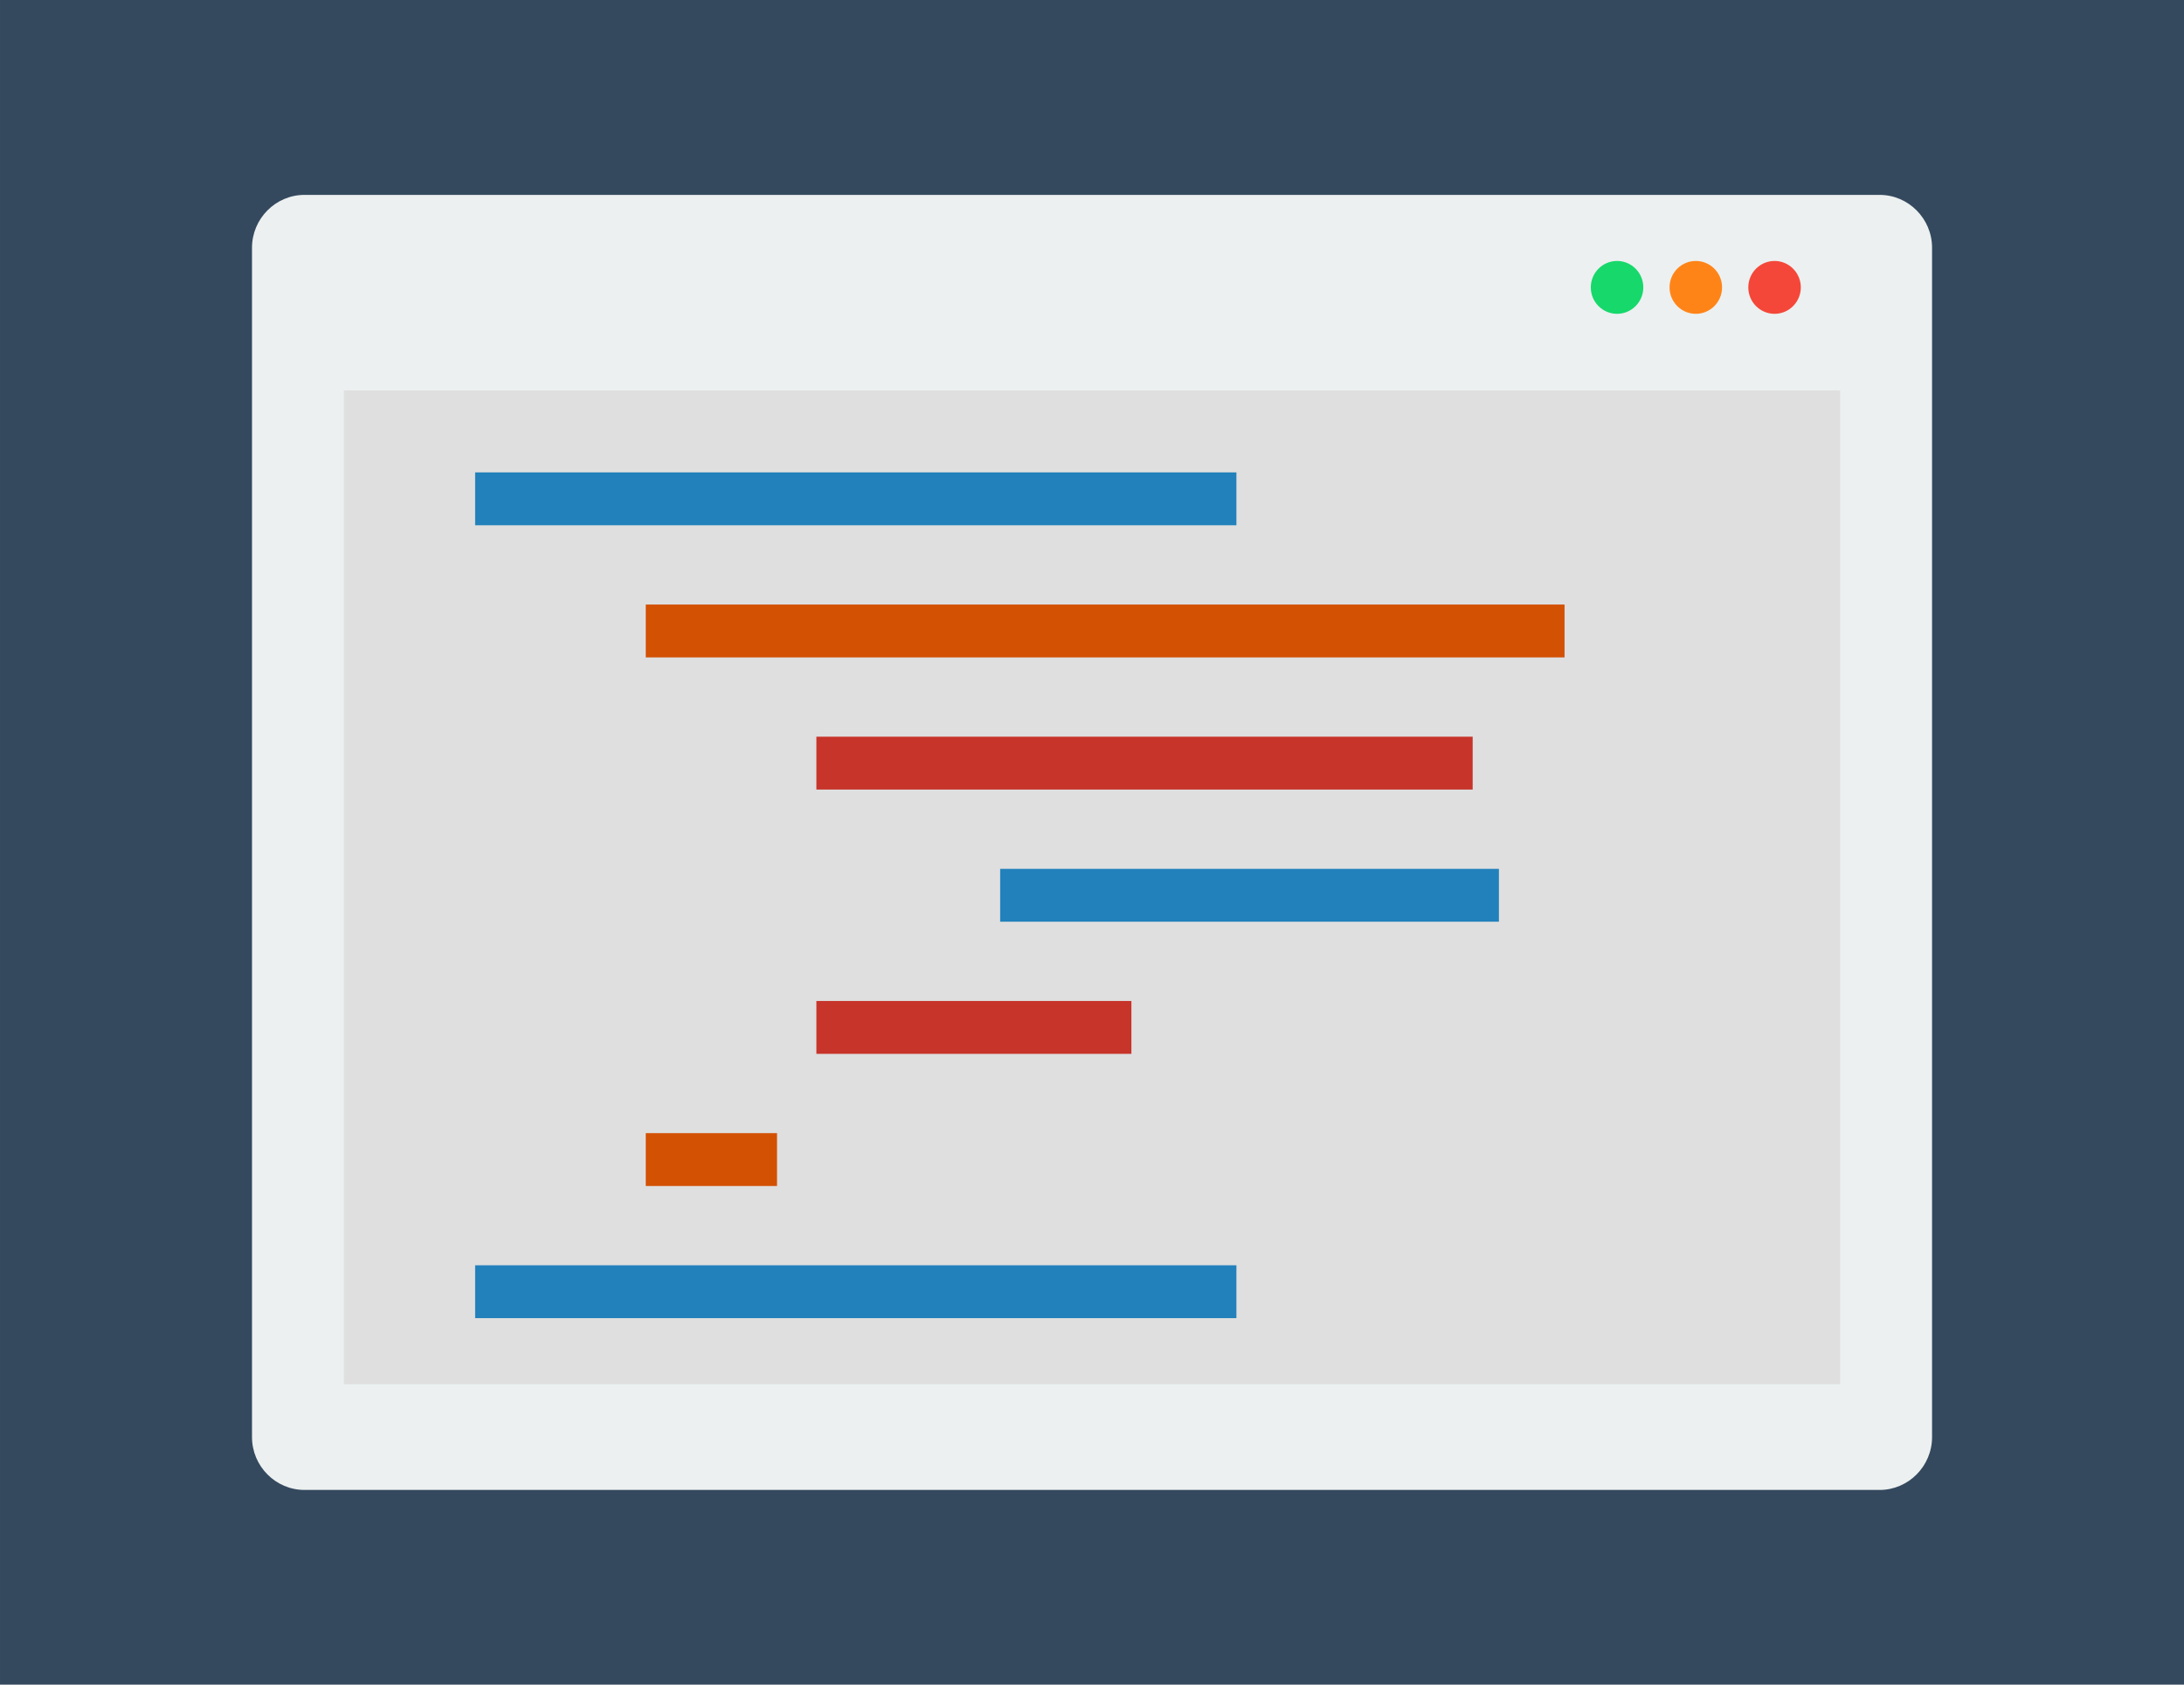 <?xml version="1.0" encoding="UTF-8" standalone="no"?>
<svg
   xmlns:dc="http://purl.org/dc/elements/1.1/"
   xmlns:cc="http://creativecommons.org/ns#"
   xmlns:rdf="http://www.w3.org/1999/02/22-rdf-syntax-ns#"
   xmlns:svg="http://www.w3.org/2000/svg"
   xmlns="http://www.w3.org/2000/svg"
   id="svg8"
   version="1.1"
   viewBox="0 0 240.771 185.738"
   height="702"
   width="910">
  <defs
     id="defs2" />
  <rect
     y="6.1035157e-006"
     x="0"
     height="185.738"
     width="240.771"
     id="rect4537"
     style="fill:#34495e;fill-opacity:1;stroke-width:2.038" />
  <g
     transform="translate(0,-111.262)"
     id="layer1">
    <g
       transform="matrix(1.447,0,0,1.457,27.781,110.894)"
       id="Color">
      <path
         style="fill:#ecf0f0"
         d="M 124,113 H 4 c -2.2,0 -4,-1.8 -4,-4 V 19 c 0,-2.2 1.8,-4 4,-4 h 120 c 2.2,0 4,1.8 4,4 v 90 c 0,2.2 -1.8,4 -4,4 z"
         id="path4485" />
      <rect
         style="fill:#dfdfdf"
         x="7"
         y="29.8"
         width="114"
         height="75.2"
         id="rect4487" />
      <circle
         style="fill:#17d86b"
         cx="104"
         cy="22"
         r="2"
         id="circle4489" />
      <circle
         style="fill:#ff8418"
         cx="110"
         cy="22"
         r="2"
         id="circle4491" />
      <circle
         style="fill:#f44739"
         cx="116"
         cy="22"
         r="2"
         id="circle4493" />
      <rect
         style="fill:#2281bb"
         x="17"
         y="36"
         width="58"
         height="4"
         id="rect4495" />
      <rect
         style="fill:#d35103"
         x="30"
         y="46"
         width="70"
         height="4"
         id="rect4497" />
      <rect
         style="fill:#c7342a"
         x="43"
         y="56"
         width="50"
         height="4"
         id="rect4499" />
      <rect
         style="fill:#2281bb"
         x="57"
         y="66"
         width="38"
         height="4"
         id="rect4501" />
      <rect
         style="fill:#c7342a"
         x="43"
         y="76"
         width="24"
         height="4"
         id="rect4503" />
      <rect
         style="fill:#d35103"
         x="30"
         y="86"
         width="10"
         height="4"
         id="rect4505" />
      <rect
         style="fill:#2281bb"
         x="17"
         y="96"
         width="58"
         height="4"
         id="rect4507" />
    </g>
  </g>
</svg>
